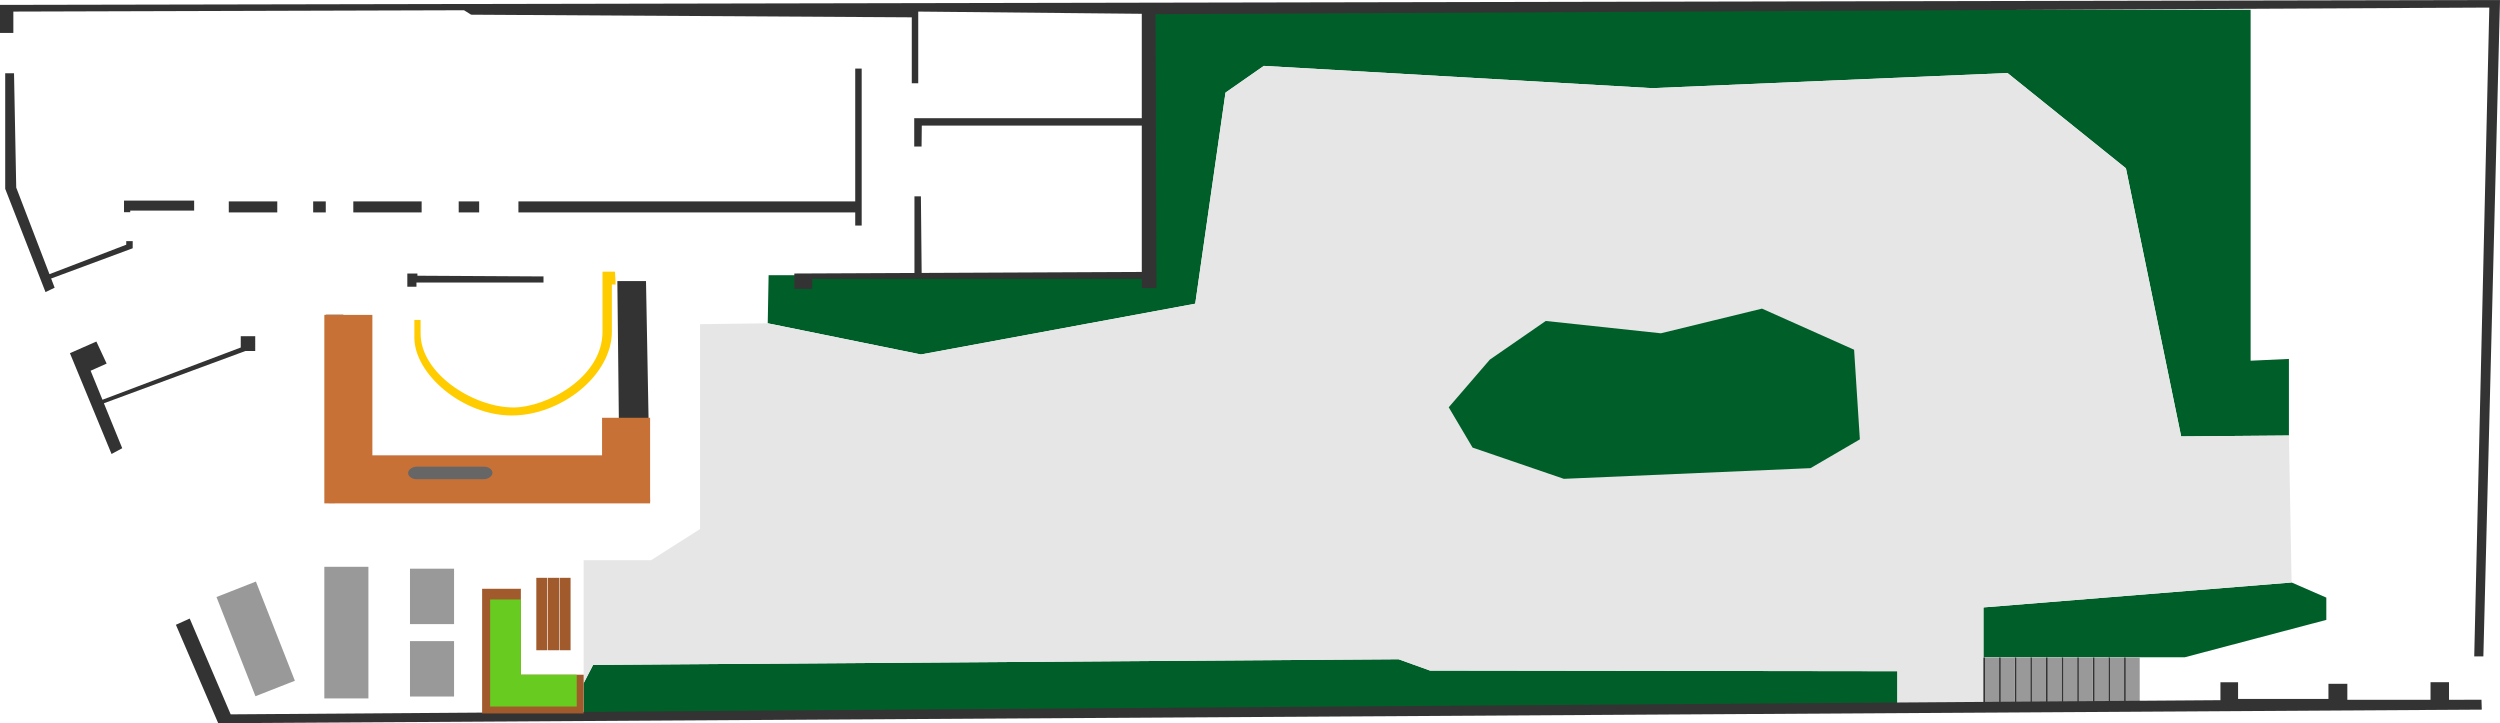 <?xml version="1.0" encoding="UTF-8" standalone="no"?>
<!-- Created with Inkscape (http://www.inkscape.org/) -->

<svg
   xmlns:dc="http://purl.org/dc/elements/1.1/"
   xmlns:cc="http://creativecommons.org/ns#"
   xmlns:rdf="http://www.w3.org/1999/02/22-rdf-syntax-ns#"
   xmlns:svg="http://www.w3.org/2000/svg"
   xmlns="http://www.w3.org/2000/svg"
   xmlns:sodipodi="http://sodipodi.sourceforge.net/DTD/sodipodi-0.dtd"
   xmlns:inkscape="http://www.inkscape.org/namespaces/inkscape"
   height="59.876mm"
   width="206.984mm"
   viewBox="0 0 733.409 212.158"
   id="svg2"
   version="1.1"
   inkscape:version="0.92.3 (2405546, 2018-03-11)"
   sodipodi:docname="salle.svg">
  <defs
     id="defs8" />
  <sodipodi:namedview
     pagecolor="#ffffff"
     bordercolor="#666666"
     borderopacity="1"
     objecttolerance="10"
     gridtolerance="10"
     guidetolerance="10"
     inkscape:pageopacity="0"
     inkscape:pageshadow="2"
     inkscape:window-width="1366"
     inkscape:window-height="741"
     id="namedview6"
     showgrid="false"
     inkscape:zoom="0.89702955"
     inkscape:cx="465.27618"
     inkscape:cy="104.58097"
     inkscape:window-x="0"
     inkscape:window-y="27"
     inkscape:window-maximized="1"
     inkscape:current-layer="svg2"
     showguides="false"
     inkscape:guide-bbox="true"
     inkscape:measure-start="0,0"
     inkscape:measure-end="0,0"
     fit-margin-top="0"
     fit-margin-left="0"
     fit-margin-right="0"
     fit-margin-bottom="0"
     inkscape:snap-page="true"
     inkscape:snap-bbox="true"
     inkscape:bbox-nodes="true">
    <sodipodi:guide
       position="480.282,-25.449"
       orientation="1,0"
       id="guide7552"
       inkscape:locked="false" />
    <sodipodi:guide
       position="239.556,256.284"
       orientation="0,1"
       id="guide7554"
       inkscape:locked="false" />
    <sodipodi:guide
       position="52.986,-295.544"
       orientation="0.707,0.707"
       id="guide7559"
       inkscape:locked="false" />
    <sodipodi:guide
       position="231.612,-263.239"
       orientation="0,1"
       id="guide7561"
       inkscape:locked="false" />
    <sodipodi:guide
       position="-45.777,387.44"
       orientation="1,0"
       id="guide7563"
       inkscape:locked="false" />
    <sodipodi:guide
       position="-45.777,507.19"
       orientation="0,1"
       id="guide7565"
       inkscape:locked="false" />
    <sodipodi:guide
       position="751.112,-89.401"
       orientation="0,1"
       id="guide6907"
       inkscape:locked="false" />
  </sodipodi:namedview>
  <g
     id="g950"
     transform="rotate(90,366.704,366.704)"
     inkscape:export-xdpi="306.78659"
     inkscape:export-ydpi="306.78659">
    <path
       inkscape:connector-curvature="0"
       id="path6777"
       d="m 105.295,61.923 h 22.47 l 0.261,31.615 -78.645,16.199 -27.957,34.75 4.442,104.25 -6.532,113.918 7.838,11.235 61.923,8.883 14.893,80.474 -9.145,44.94 -14.109,-0.261 V 395.837 H 2.873 V 73.158 h 102.944 z"
       style="fill:#005f29;fill-opacity:1;fill-rule:evenodd;stroke:none;stroke-width:0.938px;stroke-linecap:butt;stroke-linejoin:miter;stroke-opacity:1" />
    <path
       inkscape:connector-curvature="0"
       id="path6779"
       d="m 170.876,61.139 7.316,90.403 h 14.632 V 92.492 L 181.849,50.949 h -6.532 z"
       style="fill:#005f29;fill-opacity:1;fill-rule:evenodd;stroke:none;stroke-width:0.938px;stroke-linecap:butt;stroke-linejoin:miter;stroke-opacity:1" />
    <path
       inkscape:connector-curvature="0"
       id="path6781"
       d="m 196.909,176.791 h 9.977 l 3.51,385.393 h -9.977 l -5.358,-2.771 -1.663,-236.298 3.326,-9.238 z"
       style="fill:#005f29;fill-opacity:1;fill-rule:evenodd;stroke:none;stroke-width:0.938px;stroke-linecap:butt;stroke-linejoin:miter;stroke-opacity:1" />
    <path
       sodipodi:nodetypes="cccccccccccccccccccccccc"
       inkscape:connector-curvature="0"
       id="path6783"
       d="m 94.843,508.187 0.261,19.857 h 60.094 l 9.145,14.37 v 19.769 l 36.075,10e-6 -5.358,-2.771 -1.663,-236.298 3.326,-9.238 0.185,-137.086 h 9.977 V 151.541 H 178.191 l -7.316,-90.403 -43.111,0.784 0.261,31.615 -78.645,16.199 -27.957,34.75 4.442,104.25 -6.532,113.918 7.838,11.235 61.923,8.883 14.893,80.474 z"
       style="fill:#e6e6e6;fill-opacity:1;fill-rule:evenodd;stroke:none;stroke-width:0.938px;stroke-linecap:butt;stroke-linejoin:miter;stroke-opacity:1" />
    <path
       style="fill:#005f29;fill-opacity:1;fill-rule:evenodd;stroke:none;stroke-width:0.612px;stroke-linecap:butt;stroke-linejoin:miter;stroke-opacity:1"
       d="m 102.599,189.482 -12.061,27.017 7.237,29.67 -3.618,33.771 11.337,16.403 13.991,12.061 11.82,-6.995 9.166,-26.776 -3.136,-72.367 -8.443,-14.473 z"
       id="path6785"
       inkscape:connector-curvature="0" />
    <g
       transform="matrix(0.653,0,0,0.653,-87.599,-2.049)"
       id="g7489-2">
      <g
         id="g7473-9">
        <g
           id="g7465-1">
          <rect
             y="164.998"
             x="429.549"
             height="7.021"
             width="20.877"
             id="rect7461-2"
             style="fill:#999999;fill-opacity:1;stroke:none;stroke-width:0.938" />
          <rect
             style="fill:#333333;fill-opacity:1;stroke:none;stroke-width:0.293"
             id="rect7463-7"
             width="20.877"
             height="0.685"
             x="429.549"
             y="171.334" />
        </g>
        <g
           id="g7471-0"
           transform="translate(0,7.021)">
          <rect
             style="fill:#999999;fill-opacity:1;stroke:none;stroke-width:0.938"
             id="rect7467-9"
             width="20.877"
             height="7.021"
             x="429.549"
             y="164.998" />
          <rect
             y="171.334"
             x="429.549"
             height="0.685"
             width="20.877"
             id="rect7469-3"
             style="fill:#333333;fill-opacity:1;stroke:none;stroke-width:0.293" />
        </g>
      </g>
      <g
         transform="translate(0,14.041)"
         id="g7487-6">
        <g
           id="g7479-0">
          <rect
             style="fill:#999999;fill-opacity:1;stroke:none;stroke-width:0.938"
             id="rect7475-6"
             width="20.877"
             height="7.021"
             x="429.549"
             y="164.998" />
          <rect
             y="171.334"
             x="429.549"
             height="0.685"
             width="20.877"
             id="rect7477-2"
             style="fill:#333333;fill-opacity:1;stroke:none;stroke-width:0.293" />
        </g>
        <g
           transform="translate(0,7.021)"
           id="g7485-6">
          <rect
             y="164.998"
             x="429.549"
             height="7.021"
             width="20.877"
             id="rect7481-1"
             style="fill:#999999;fill-opacity:1;stroke:none;stroke-width:0.938" />
          <rect
             style="fill:#333333;fill-opacity:1;stroke:none;stroke-width:0.293"
             id="rect7483-8"
             width="20.877"
             height="0.685"
             x="429.549"
             y="171.334" />
        </g>
      </g>
    </g>
    <g
       transform="matrix(0.653,0,0,0.653,-87.599,16.284)"
       id="g7503-7">
      <g
         id="g7495-9">
        <rect
           y="164.998"
           x="429.549"
           height="7.021"
           width="20.877"
           id="rect7491-2"
           style="fill:#999999;fill-opacity:1;stroke:none;stroke-width:0.938" />
        <rect
           style="fill:#333333;fill-opacity:1;stroke:none;stroke-width:0.293"
           id="rect7493-0"
           width="20.877"
           height="0.685"
           x="429.549"
           y="171.334" />
      </g>
      <g
         id="g7501-2"
         transform="translate(0,7.021)">
        <rect
           style="fill:#999999;fill-opacity:1;stroke:none;stroke-width:0.938"
           id="rect7497-3"
           width="20.877"
           height="7.021"
           x="429.549"
           y="164.998" />
        <rect
           y="171.334"
           x="429.549"
           height="0.685"
           width="20.877"
           id="rect7499-7"
           style="fill:#333333;fill-opacity:1;stroke:none;stroke-width:0.293" />
      </g>
    </g>
    <g
       transform="matrix(0.653,0,0,0.653,-87.599,25.45)"
       id="g7517-5">
      <g
         id="g7509-9">
        <rect
           style="fill:#999999;fill-opacity:1;stroke:none;stroke-width:0.938"
           id="rect7505-2"
           width="20.877"
           height="7.021"
           x="429.549"
           y="164.998" />
        <rect
           y="171.334"
           x="429.549"
           height="0.685"
           width="20.877"
           id="rect7507-2"
           style="fill:#333333;fill-opacity:1;stroke:none;stroke-width:0.293" />
      </g>
      <g
         transform="translate(0,7.021)"
         id="g7515-8">
        <rect
           y="164.998"
           x="429.549"
           height="7.021"
           width="20.877"
           id="rect7511-9"
           style="fill:#999999;fill-opacity:1;stroke:none;stroke-width:0.938" />
        <rect
           style="fill:#333333;fill-opacity:1;stroke:none;stroke-width:0.293"
           id="rect7513-7"
           width="20.877"
           height="0.685"
           x="429.549"
           y="171.334" />
      </g>
    </g>
    <g
       id="g7547-3"
       transform="matrix(0.653,0,0,0.653,-87.599,34.617)">
      <g
         id="g7539-6">
        <rect
           y="164.998"
           x="429.549"
           height="7.021"
           width="20.877"
           id="rect7535-1"
           style="fill:#999999;fill-opacity:1;stroke:none;stroke-width:0.938" />
        <rect
           style="fill:#333333;fill-opacity:1;stroke:none;stroke-width:0.293"
           id="rect7537-2"
           width="20.877"
           height="0.685"
           x="429.549"
           y="171.334" />
      </g>
      <g
         id="g7545-9"
         transform="translate(0,7.021)">
        <rect
           style="fill:#999999;fill-opacity:1;stroke:none;stroke-width:0.938"
           id="rect7541-3"
           width="20.877"
           height="7.021"
           x="429.549"
           y="164.998" />
        <rect
           y="171.334"
           x="429.549"
           height="0.685"
           width="20.877"
           id="rect7543-1"
           style="fill:#333333;fill-opacity:1;stroke:none;stroke-width:0.293" />
      </g>
    </g>
    <path
       inkscape:connector-curvature="0"
       id="path6677"
       d="m 70.741,694.479 v 1.895 h 1.046 l 8.639,22.526 -25.406,9.747 -33.534,0.646 v 2.587 h 33.902 l 30.3,-11.825 -1.293,-2.679 -2.688,1.031 -8.877,-23.928 z"
       style="fill:#333333;fill-rule:evenodd;stroke:none;stroke-width:0.938px;stroke-linecap:butt;stroke-linejoin:miter;stroke-opacity:1" />
    <path
       inkscape:connector-curvature="0"
       id="path6679"
       d="m 98.621,658.533 v 4.248 h 3.325 l 15.324,40.569 -8.513,3.474 -2.091,-4.702 -6.475,3.014 3.417,7.76 29.577,-12.211 -1.697,-3.135 -13.187,5.38 -15.339,-41.534 v -2.862 z"
       style="fill:#333333;fill-opacity:1;fill-rule:evenodd;stroke:none;stroke-width:0.938px;stroke-linecap:butt;stroke-linejoin:miter;stroke-opacity:1" />
    <path
       inkscape:connector-curvature="0"
       id="path6681"
       d="m 181.457,677.757 1.829,4.05 28.871,-12.411 -3.979,-664.055 -2.91,0.092 0.031,9.524 h -5.16 v 5.422 h 5.16 v 24.407 h -4.696 v 5.543 h 4.434 v 26.512 h -4.896 v 5.173 h 5.265 l 4.157,583.724 z"
       style="fill:#333333;fill-opacity:1;fill-rule:evenodd;stroke:none;stroke-width:0.938px;stroke-linecap:butt;stroke-linejoin:miter;stroke-opacity:1" />
    <path
       inkscape:connector-curvature="0"
       id="path6683"
       d="m 0,0 1.436,733.409 h 8.231 v -3.918 H 3.397 L 3.005,597.283 4.31,595.193 5.083,465.925 H 24.428 v -1.893 H 5.094 3.397 l 0.652,-65.581 h 30.635 v 66.757 h 8.297 v -2.155 l -6.141,-0.066 v -64.536 h 42.938 l 0.291,64.579 -22.463,0.22 v 1.893 h 22.473 l 0.159,35.242 h 4.526 v -5.266 h -2.955 v -96.669 h 2.715 v -4.312 L 4.18,394.4 2.219,3.135 192.567,7.559 V 4.88 Z"
       style="fill:#333333;fill-opacity:1;fill-rule:evenodd;stroke:none;stroke-width:0.938px;stroke-linecap:butt;stroke-linejoin:miter;stroke-opacity:1" />
    <path
       inkscape:connector-curvature="0"
       id="path6691"
       d="m 62.249,695.198 v 1.829 H 58.852 v -20.576 h 2.939 v 18.755 z"
       style="opacity:1;vector-effect:none;fill:#333333;fill-opacity:1;fill-rule:evenodd;stroke:none;stroke-width:0.938px;stroke-linecap:butt;stroke-linejoin:miter;stroke-miterlimit:4;stroke-dasharray:none;stroke-dashoffset:0;stroke-opacity:1" />
    <path
       inkscape:connector-curvature="0"
       id="path6707"
       d="m 92.339,632.667 v 5.173 l 55.241,-0.924 -0.462,-94.224 -64.663,1.201 v 8.406 l 59.767,-0.647 0.092,79.721 z"
       style="opacity:1;vector-effect:none;fill:#333333;fill-opacity:1;fill-rule:evenodd;stroke:none;stroke-width:0.938px;stroke-linecap:butt;stroke-linejoin:miter;stroke-miterlimit:4;stroke-dasharray:none;stroke-dashoffset:0;stroke-opacity:1" />
    <path
       sodipodi:nodetypes="ccsssccsssccc"
       inkscape:connector-curvature="0"
       id="path6714"
       d="m 79.689,552.996 v 3.658 h 17.624 c 13.595,0 22.221,16.616 22.221,26.128 0,11.795 -9.971,27.238 -21.666,27.238 h -4.004 v 1.829 h 5.16 c 10.746,0 22.862,-14.179 22.862,-28.545 0,-14.662 -11.887,-29.394 -24.56,-29.394 H 83.478 v -1.11 z"
       style="opacity:1;vector-effect:none;fill:#ffcc00;fill-opacity:1;fill-rule:evenodd;stroke:none;stroke-width:0.938px;stroke-linecap:butt;stroke-linejoin:miter;stroke-miterlimit:4;stroke-dasharray:none;stroke-dashoffset:0;stroke-opacity:1" />
    <path
       inkscape:connector-curvature="0"
       id="path6721"
       d="m 81.094,573.964 h 1.796 v 37.272 h 1.227 v 2.679 h -3.88 v -2.956 h 0.647 z"
       style="opacity:1;vector-effect:none;fill:#333333;fill-opacity:1;fill-rule:evenodd;stroke:none;stroke-width:0.938px;stroke-linecap:butt;stroke-linejoin:miter;stroke-miterlimit:4;stroke-dasharray:none;stroke-dashoffset:0;stroke-opacity:1" />
    <rect
       y="652.066"
       x="59.083"
       height="14.226"
       width="3.233"
       id="rect6728"
       style="opacity:1;vector-effect:none;fill:#333333;fill-opacity:1;stroke:none;stroke-width:0.938px;stroke-linecap:butt;stroke-linejoin:miter;stroke-miterlimit:4;stroke-dasharray:none;stroke-dashoffset:0;stroke-opacity:1" />
    <rect
       style="opacity:1;vector-effect:none;fill:#333333;fill-opacity:1;stroke:none;stroke-width:0.478px;stroke-linecap:butt;stroke-linejoin:miter;stroke-miterlimit:4;stroke-dasharray:none;stroke-dashoffset:0;stroke-opacity:1"
       id="rect6730"
       width="3.233"
       height="3.695"
       x="59.083"
       y="637.84" />
    <rect
       y="609.715"
       x="59.083"
       height="20.046"
       width="3.233"
       id="rect6732"
       style="opacity:1;vector-effect:none;fill:#333333;fill-opacity:1;stroke:none;stroke-width:1.113px;stroke-linecap:butt;stroke-linejoin:miter;stroke-miterlimit:4;stroke-dasharray:none;stroke-dashoffset:0;stroke-opacity:1" />
    <rect
       style="opacity:1;vector-effect:none;fill:#333333;fill-opacity:1;stroke:none;stroke-width:0.609px;stroke-linecap:butt;stroke-linejoin:miter;stroke-miterlimit:4;stroke-dasharray:none;stroke-dashoffset:0;stroke-opacity:1"
       id="rect6734"
       width="3.233"
       height="6.004"
       x="59.083"
       y="592.84" />
    <path
       inkscape:connector-curvature="0"
       id="rect6736"
       d="m 20.118,480.621 v 1.893 h 38.965 v 98.809 h 3.234 v -98.809 h 3.853 v -1.893 h -3.853 -3.234 z"
       style="opacity:1;vector-effect:none;fill:#333333;fill-opacity:1;stroke:none;stroke-width:2.494px;stroke-linecap:butt;stroke-linejoin:miter;stroke-miterlimit:4;stroke-dasharray:none;stroke-dashoffset:0;stroke-opacity:1" />
    <path
       inkscape:connector-curvature="0"
       id="rect6909"
       d="m 122.558,542.693 v 14.095 h 11.017 v 67.375 H 92.379 v 14.097 h 55.294 v -14.097 -67.375 -14.095 h -14.097 z"
       style="opacity:1;vector-effect:none;fill:#c87137;fill-opacity:1;stroke:none;stroke-width:0.938px;stroke-linecap:butt;stroke-linejoin:miter;stroke-miterlimit:4;stroke-dasharray:none;stroke-dashoffset:0;stroke-opacity:1" />
    <rect
       ry="2.494"
       y="588.933"
       x="136.901"
       height="24.757"
       width="3.682"
       id="rect6916"
       style="opacity:1;vector-effect:none;fill:#666666;fill-opacity:1;stroke:none;stroke-width:0.805px;stroke-linecap:butt;stroke-linejoin:miter;stroke-miterlimit:4;stroke-dasharray:none;stroke-dashoffset:0;stroke-opacity:1" />
    <path
       inkscape:connector-curvature="0"
       id="rect6918"
       d="m 197.937,562.185 v 18.419 h -25.214 v 11.367 h 25.214 11.365 v -11.367 -18.419 z"
       style="opacity:1;vector-effect:none;fill:#a05a2c;fill-opacity:1;stroke:none;stroke-width:0.957px;stroke-linecap:butt;stroke-linejoin:miter;stroke-miterlimit:4;stroke-dasharray:none;stroke-dashoffset:0;stroke-opacity:1" />
    <path
       sodipodi:nodetypes="ccccccccc"
       inkscape:connector-curvature="0"
       style="opacity:1;vector-effect:none;fill:#68cb1f;fill-opacity:1;stroke:none;stroke-width:0.957px;stroke-linecap:butt;stroke-linejoin:miter;stroke-miterlimit:4;stroke-dasharray:none;stroke-dashoffset:0;stroke-opacity:1"
       d="m 197.937,564.217 v 16.386 h -22.078 v 9.016 h 22.078 9.333 v -9.016 -16.386 z"
       id="path6923" />
    <g
       transform="translate(0.462,-1.57)"
       id="g6934">
      <rect
         style="opacity:1;vector-effect:none;fill:#a05a2c;fill-opacity:1;stroke:none;stroke-width:0.938px;stroke-linecap:butt;stroke-linejoin:miter;stroke-miterlimit:4;stroke-dasharray:none;stroke-dashoffset:0;stroke-opacity:1"
         id="rect6925"
         width="21.247"
         height="3.233"
         x="169.048"
         y="567.594" />
      <rect
         y="570.99"
         x="169.048"
         height="3.233"
         width="21.247"
         id="rect6927"
         style="opacity:1;vector-effect:none;fill:#a05a2c;fill-opacity:1;stroke:none;stroke-width:0.938px;stroke-linecap:butt;stroke-linejoin:miter;stroke-miterlimit:4;stroke-dasharray:none;stroke-dashoffset:0;stroke-opacity:1" />
      <rect
         style="opacity:1;vector-effect:none;fill:#a05a2c;fill-opacity:1;stroke:none;stroke-width:0.938px;stroke-linecap:butt;stroke-linejoin:miter;stroke-miterlimit:4;stroke-dasharray:none;stroke-dashoffset:0;stroke-opacity:1"
         id="rect6929"
         width="21.247"
         height="3.233"
         x="169.048"
         y="574.408" />
    </g>
    <rect
       y="600.203"
       x="188.078"
       height="12.933"
       width="16.258"
       id="rect6936"
       style="opacity:1;vector-effect:none;fill:#999999;fill-opacity:1;stroke:none;stroke-width:0.938px;stroke-linecap:butt;stroke-linejoin:miter;stroke-miterlimit:4;stroke-dasharray:none;stroke-dashoffset:0;stroke-opacity:1" />
    <rect
       style="opacity:1;vector-effect:none;fill:#999999;fill-opacity:1;stroke:none;stroke-width:0.938px;stroke-linecap:butt;stroke-linejoin:miter;stroke-miterlimit:4;stroke-dasharray:none;stroke-dashoffset:0;stroke-opacity:1"
       id="rect6938"
       width="16.258"
       height="12.933"
       x="166.831"
       y="600.203" />
    <rect
       style="opacity:1;vector-effect:none;fill:#999999;fill-opacity:1;stroke:none;stroke-width:1.445px;stroke-linecap:butt;stroke-linejoin:miter;stroke-miterlimit:4;stroke-dasharray:none;stroke-dashoffset:0;stroke-opacity:1"
       id="rect6940"
       width="38.613"
       height="12.933"
       x="166.277"
       y="625.329" />
    <rect
       transform="rotate(-21.445)"
       y="675.129"
       x="-81.901"
       height="12.429"
       width="31.268"
       id="rect6942"
       style="opacity:1;vector-effect:none;fill:#999999;fill-opacity:1;stroke:none;stroke-width:1.445px;stroke-linecap:butt;stroke-linejoin:miter;stroke-miterlimit:4;stroke-dasharray:none;stroke-dashoffset:0;stroke-opacity:1" />
  </g>
</svg>
